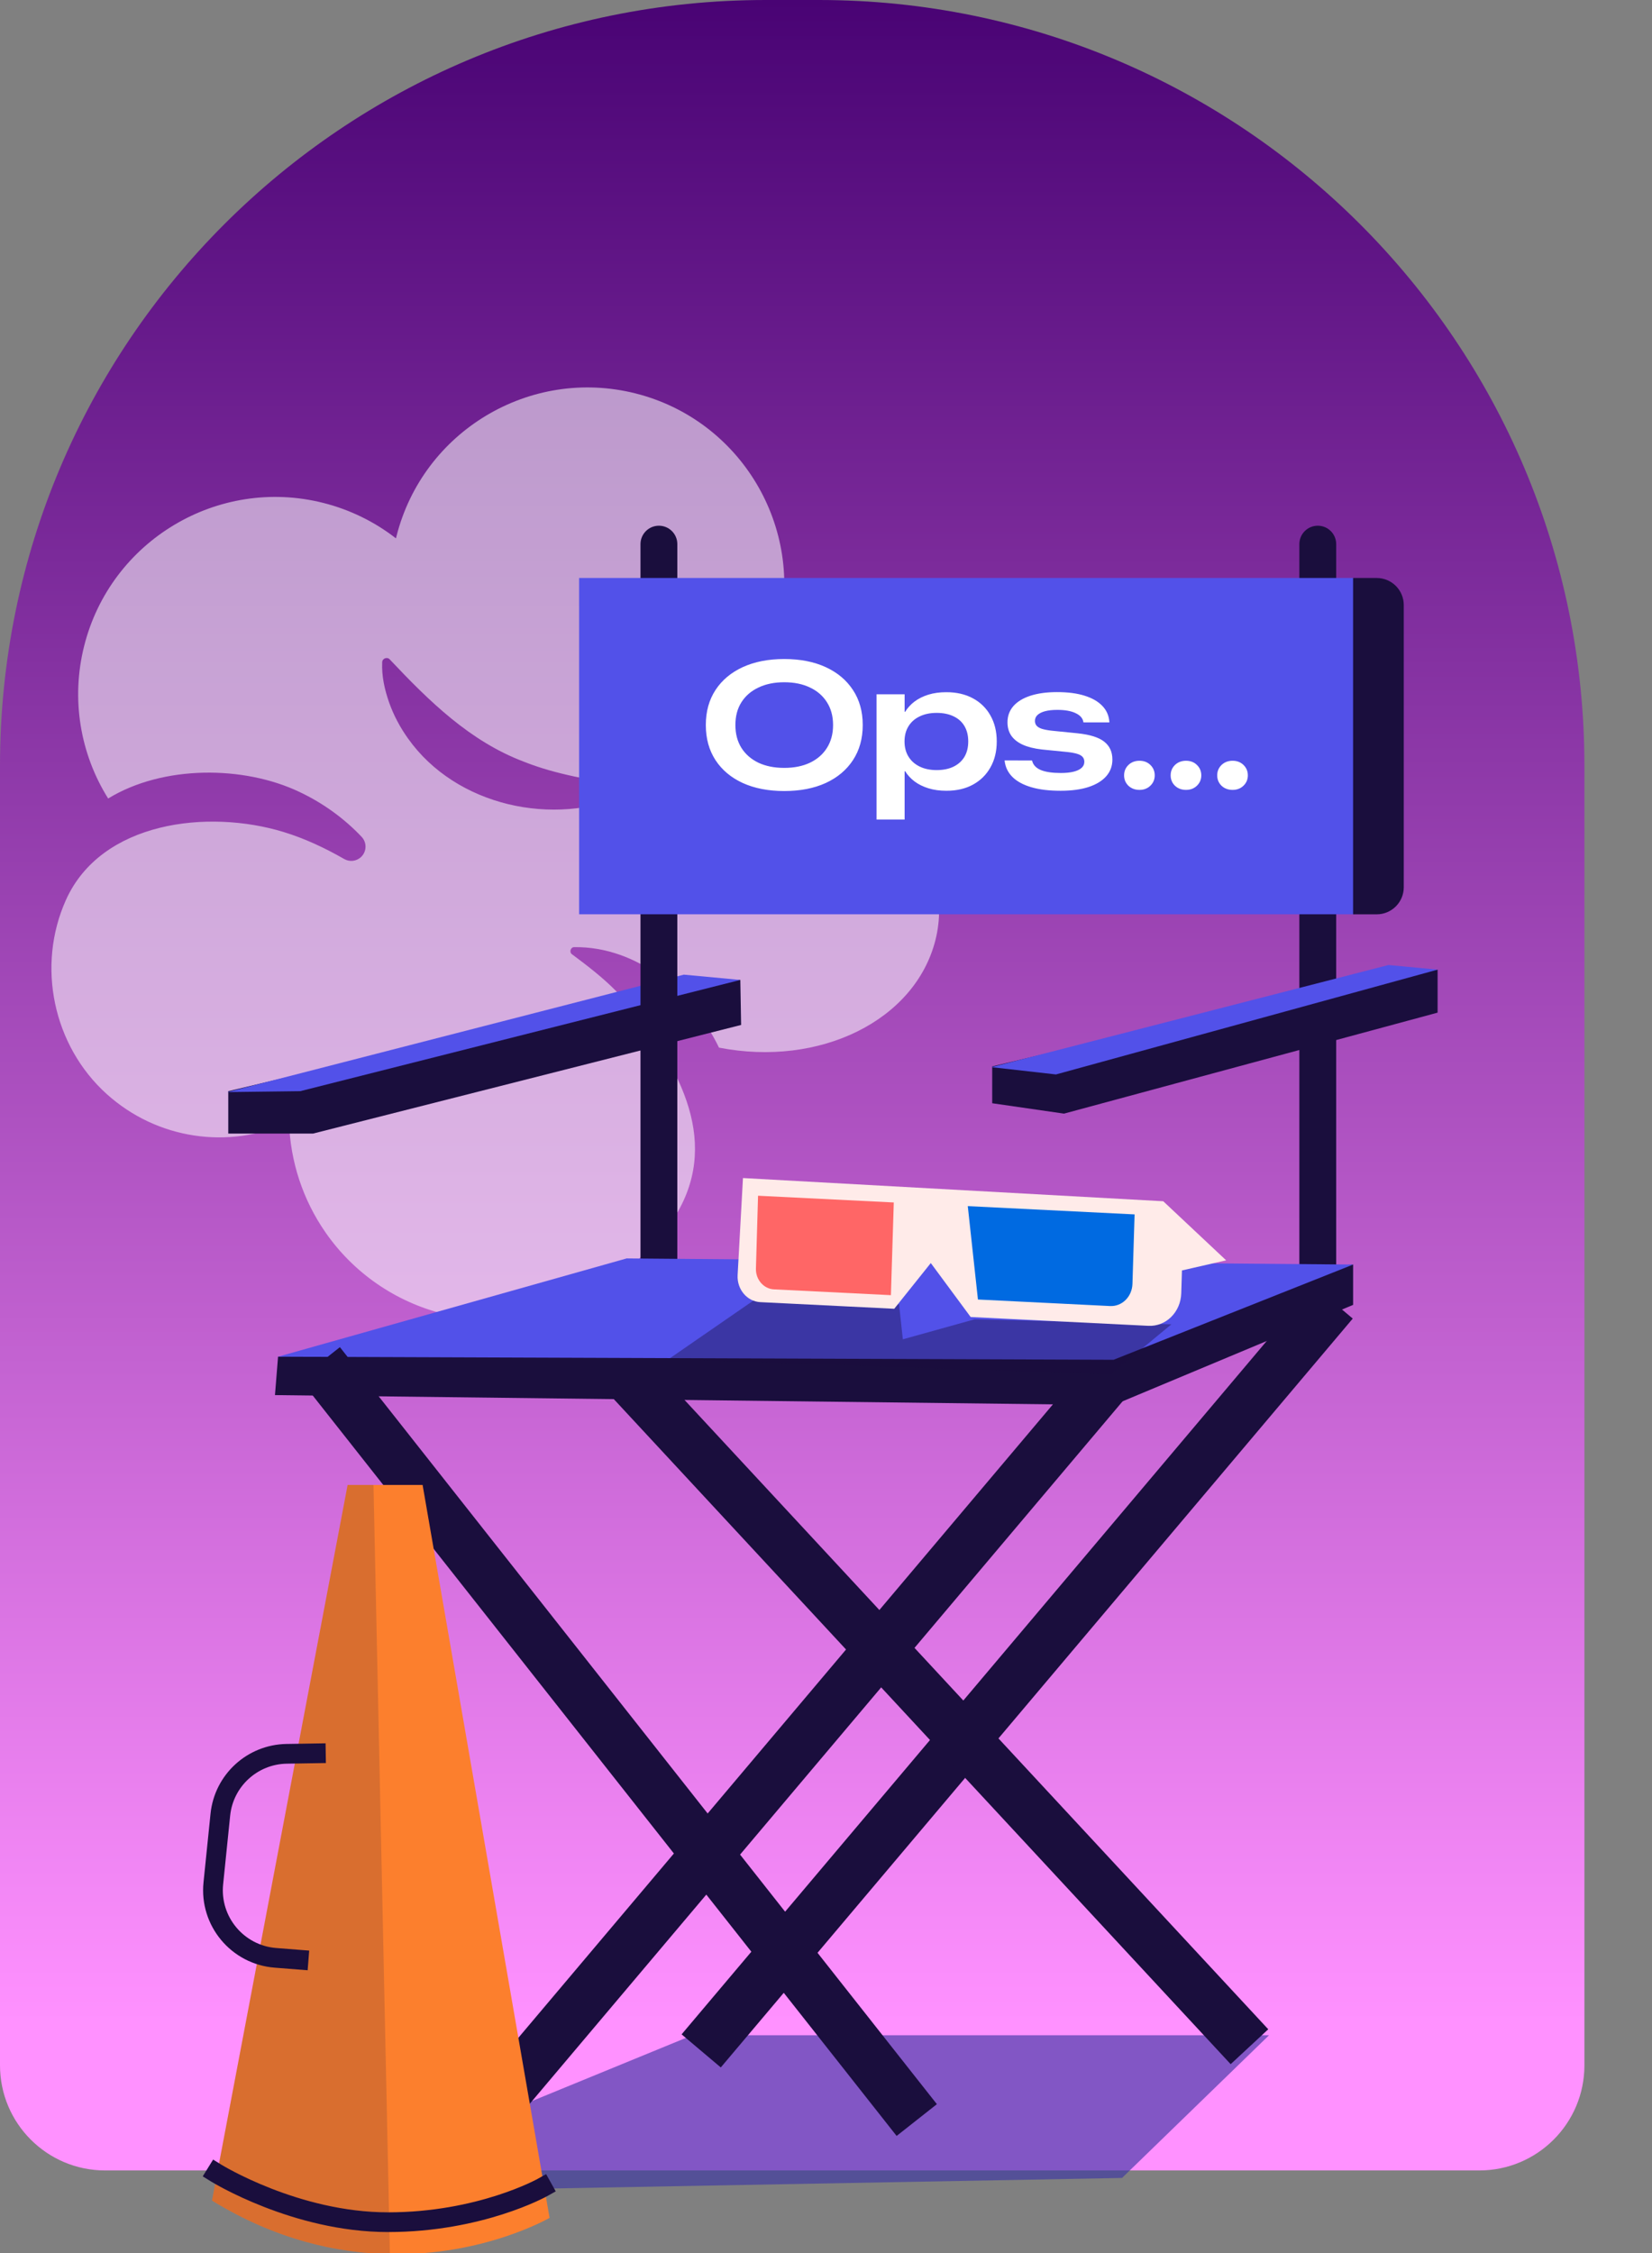 <svg width="220" height="300" viewBox="0 0 220 300" fill="none" xmlns="http://www.w3.org/2000/svg">
<rect x="0" y="0" width="220" height="300" fill="#808080" stroke="none"/>
<path d="M0 101.961C0 45.65 45.65 0 101.961 0H109.039C165.351 0 211 45.65 211 101.961V275C211 282.732 204.732 289 197 289H14C6.268 289 0 282.732 0 275V101.961Z" fill="url(#paint0_linear_168_756)"/>
<g clip-path="url(#clip0_168_756)">
<path d="M104.281 98.388C101.392 97.66 98.476 97.336 95.641 97.403C99.502 93.961 102.35 89.399 103.651 84.231C107.185 70.199 98.653 55.915 84.633 52.384C70.612 48.852 56.329 57.391 52.795 71.422C52.774 71.509 52.751 71.598 52.729 71.684C49.877 69.466 46.584 67.853 43.044 66.962C29.024 63.43 14.743 71.973 11.21 86.001C9.434 93.052 10.664 100.354 14.403 106.324C21.716 101.842 32.483 101.934 39.848 105.434C43.017 106.925 45.846 108.981 48.159 111.429C48.879 112.191 48.844 113.393 48.083 114.111C47.46 114.7 46.547 114.786 45.839 114.38C43.196 112.863 40.514 111.624 37.775 110.785C27.666 107.693 13.469 109.386 8.779 119.835C4.841 128.605 7.066 139.225 14.197 145.662C20.915 151.73 30.481 153.091 38.496 149.42C38.656 154.641 40.327 159.747 43.342 164.093C47.079 169.478 52.638 173.325 58.999 174.927C68.367 177.286 79.433 173.295 86.157 166.604C95.715 157.09 93.506 147.308 86.439 137.253C85.127 135.352 83.654 133.567 81.966 131.883C80.281 130.183 78.344 128.677 76.185 127.071C75.773 126.798 75.977 126.109 76.477 126.114C84.882 126.011 92.208 132.158 95.749 139.493C109.151 142.115 121.868 135.917 124.58 125.149C127.292 114.382 118.303 101.909 104.28 98.377L104.281 98.388ZM83.63 105.764C73.725 110.167 60.718 107.325 54.344 98.34C53.278 96.851 52.417 95.233 51.814 93.523C51.218 91.809 50.816 90.052 50.897 88.169C50.919 87.639 51.612 87.416 51.937 87.838C57.135 93.344 62.566 98.694 69.726 101.407C74.134 103.172 78.826 103.862 83.49 104.68C84.037 104.753 84.148 105.552 83.63 105.764Z" fill="white" fill-opacity="0.55"/>
<path d="M74.207 176.022H80.809C80.809 179.646 77.826 182.625 74.207 182.625C70.588 182.625 67.672 179.72 67.604 176.148L74.207 176.022Z" fill="white"/>
<path d="M149.424 290L169 271H92.2L41 292L149.424 290Z" fill="#3C36A4" fill-opacity="0.64"/>
<path d="M177.539 173.369L93.379 273.082" stroke="#1A0E3D" stroke-width="6.829" stroke-miterlimit="10"/>
<path d="M74.889 173.889L166.393 272.526" stroke="#1A0E3D" stroke-width="6.829" stroke-miterlimit="10"/>
<path d="M90.128 131.069L30.399 145.293V150.94H41.681L98.695 136.474L98.59 130.48L90.128 131.069Z" fill="#1A0E3D"/>
<path d="M98.59 130.48L39.98 145.293L30.278 145.414L91.068 129.777L98.59 130.48Z" fill="#5251E9"/>
<path d="M180.197 168.379V173.747L148.292 187.09L36.618 185.761L37.028 180.65L180.197 168.379Z" fill="#1A0E3D"/>
<path d="M173.037 168.584H177.944V72.453C177.944 71.098 176.846 70 175.491 70C174.135 70 173.037 71.098 173.037 72.453V168.579V168.584Z" fill="#1A0E3D"/>
<path d="M85.295 168.584H90.201V72.453C90.201 71.098 89.103 70 87.748 70C86.393 70 85.295 71.098 85.295 72.453V168.579V168.584Z" fill="#1A0E3D"/>
<path d="M77.122 76.96V121.74H180.349L184.263 118.215L184.415 79.408L180.197 76.96H77.122Z" fill="#5251E9"/>
<path d="M180.192 76.96V121.745H183.338C185.329 121.745 186.942 120.132 186.942 118.142V80.563C186.942 78.573 185.329 76.96 183.338 76.96H180.192Z" fill="#1A0E3D"/>
<path d="M180.197 168.379L83.457 167.56L37.028 180.649L148.292 181.059L180.197 168.379Z" fill="#5251E9"/>
<path d="M184.084 129.619L132.134 141.994V146.9L141.694 148.282L191.448 134.835V129.109L184.084 129.619Z" fill="#1A0E3D"/>
<path d="M191.448 129.109L140.623 143.066L132.029 142.094L184.903 128.495L191.448 129.109Z" fill="#5251E9"/>
<path d="M147.235 183.975L63.075 283.688" stroke="#1A0E3D" stroke-width="6.829" stroke-miterlimit="10"/>
<path d="M42.585 181.49L122.086 282.29" stroke="#1A0E3D" stroke-width="6.829" stroke-miterlimit="10"/>
<path d="M73.188 295.312C73.188 295.312 64.463 300.392 51.924 300.145C44.928 300.019 36.754 298.238 28.234 293.012L46.293 197.726H56.279L73.188 295.317V295.312Z" fill="#FC7F2D"/>
<path opacity="0.15" d="M51.924 300.145C44.928 300.019 36.754 298.238 28.234 293.012L46.293 197.726H49.734L49.745 198.02L51.924 300.145Z" fill="#1A0E3D"/>
<path d="M42.065 233.461L38.178 233.524C33.603 233.598 29.805 237.08 29.343 241.634L28.408 250.774C27.893 255.817 31.633 260.297 36.686 260.691L39.764 260.933" stroke="#1A0E3D" stroke-width="2.626" stroke-linecap="square" stroke-linejoin="bevel"/>
<path d="M28.807 289.361C28.807 289.361 39.37 295.89 51.667 295.89C63.964 295.89 72.221 291.278 72.221 291.278" stroke="#1A0E3D" stroke-width="2.626" stroke-linecap="square" stroke-linejoin="bevel"/>
<path d="M89 181L100.586 173L119.729 173.667L120.233 178.333L129.805 175.667L156 176.333L147.94 183L89 181Z" fill="#1A0E3D" fill-opacity="0.4"/>
<path d="M104.438 105.328C102.328 105.328 100.488 104.973 98.918 104.262C97.356 103.543 96.144 102.527 95.285 101.215C94.426 99.894 93.996 98.34 93.996 96.551V96.527C93.996 94.738 94.426 93.188 95.285 91.875C96.144 90.562 97.356 89.547 98.918 88.828C100.488 88.109 102.328 87.75 104.438 87.75C106.555 87.75 108.395 88.109 109.957 88.828C111.52 89.547 112.73 90.562 113.59 91.875C114.457 93.188 114.891 94.738 114.891 96.527V96.551C114.891 98.34 114.457 99.894 113.59 101.215C112.73 102.527 111.52 103.543 109.957 104.262C108.395 104.973 106.555 105.328 104.438 105.328ZM104.438 102.246C105.758 102.246 106.902 102.016 107.871 101.555C108.848 101.086 109.602 100.426 110.133 99.574C110.672 98.715 110.941 97.707 110.941 96.551V96.527C110.941 95.371 110.672 94.367 110.133 93.516C109.602 92.664 108.848 92.008 107.871 91.547C106.902 91.078 105.758 90.844 104.438 90.844C103.125 90.844 101.98 91.078 101.004 91.547C100.027 92.008 99.269 92.664 98.731 93.516C98.199 94.359 97.934 95.363 97.934 96.527V96.551C97.934 97.707 98.199 98.715 98.731 99.574C99.269 100.426 100.023 101.086 100.992 101.555C101.969 102.016 103.117 102.246 104.438 102.246ZM116.732 109.125V92.449H120.47V94.781H120.54C120.86 94.258 121.278 93.801 121.794 93.41C122.317 93.019 122.931 92.715 123.634 92.496C124.345 92.277 125.142 92.168 126.024 92.168C127.384 92.168 128.567 92.441 129.575 92.988C130.583 93.535 131.36 94.301 131.907 95.285C132.462 96.269 132.739 97.414 132.739 98.719V98.731C132.739 100.035 132.462 101.18 131.907 102.164C131.36 103.148 130.583 103.918 129.575 104.473C128.575 105.02 127.396 105.293 126.036 105.293C125.153 105.293 124.357 105.184 123.646 104.965C122.935 104.746 122.317 104.441 121.794 104.051C121.278 103.66 120.86 103.207 120.54 102.691H120.47V109.125H116.732ZM124.735 102.539C125.61 102.539 126.36 102.387 126.985 102.082C127.618 101.77 128.103 101.332 128.439 100.77C128.774 100.199 128.942 99.519 128.942 98.731V98.719C128.942 97.93 128.774 97.25 128.439 96.68C128.103 96.109 127.618 95.676 126.985 95.379C126.353 95.074 125.603 94.922 124.735 94.922C123.868 94.922 123.114 95.078 122.474 95.391C121.833 95.695 121.337 96.133 120.985 96.703C120.634 97.273 120.458 97.945 120.458 98.719V98.731C120.458 99.504 120.634 100.176 120.985 100.746C121.337 101.316 121.833 101.758 122.474 102.07C123.114 102.383 123.868 102.539 124.735 102.539ZM141.236 105.293C139.721 105.293 138.428 105.137 137.358 104.824C136.287 104.512 135.451 104.062 134.85 103.477C134.248 102.883 133.897 102.176 133.795 101.355L133.783 101.25L137.451 101.262L137.463 101.344C137.604 101.875 137.99 102.273 138.623 102.539C139.264 102.797 140.151 102.926 141.283 102.926C141.955 102.926 142.522 102.867 142.983 102.75C143.443 102.633 143.795 102.465 144.037 102.246C144.279 102.027 144.401 101.762 144.401 101.449V101.438C144.401 101.055 144.236 100.766 143.908 100.57C143.588 100.375 143.018 100.23 142.197 100.137L138.764 99.797C137.74 99.68 136.889 99.469 136.209 99.164C135.529 98.852 135.018 98.449 134.674 97.957C134.338 97.457 134.17 96.867 134.17 96.188V96.176C134.17 95.34 134.432 94.621 134.955 94.019C135.486 93.418 136.244 92.957 137.229 92.637C138.221 92.316 139.401 92.156 140.768 92.156C142.213 92.156 143.44 92.316 144.447 92.637C145.463 92.957 146.248 93.41 146.803 93.996C147.358 94.574 147.666 95.266 147.729 96.07L147.74 96.188H144.283L144.272 96.117C144.186 95.625 143.842 95.238 143.24 94.957C142.639 94.668 141.83 94.523 140.815 94.523C140.166 94.523 139.619 94.582 139.174 94.699C138.736 94.816 138.401 94.984 138.166 95.203C137.94 95.414 137.826 95.676 137.826 95.988V96C137.826 96.242 137.897 96.449 138.037 96.621C138.186 96.793 138.42 96.934 138.74 97.043C139.061 97.144 139.486 97.227 140.018 97.289L143.51 97.641C145.151 97.812 146.33 98.184 147.049 98.754C147.776 99.324 148.139 100.117 148.139 101.133V101.145C148.139 102.004 147.861 102.746 147.307 103.371C146.76 103.988 145.971 104.465 144.94 104.801C143.916 105.129 142.682 105.293 141.236 105.293ZM151.749 105.176C151.155 105.176 150.663 104.992 150.273 104.625C149.89 104.25 149.698 103.789 149.698 103.242C149.698 102.695 149.89 102.234 150.273 101.859C150.663 101.484 151.155 101.297 151.749 101.297C152.335 101.297 152.819 101.484 153.202 101.859C153.585 102.234 153.777 102.695 153.777 103.242C153.777 103.789 153.581 104.25 153.191 104.625C152.808 104.992 152.327 105.176 151.749 105.176ZM157.949 105.176C157.356 105.176 156.863 104.992 156.473 104.625C156.09 104.25 155.899 103.789 155.899 103.242C155.899 102.695 156.09 102.234 156.473 101.859C156.863 101.484 157.356 101.297 157.949 101.297C158.535 101.297 159.02 101.484 159.403 101.859C159.785 102.234 159.977 102.695 159.977 103.242C159.977 103.789 159.781 104.25 159.391 104.625C159.008 104.992 158.528 105.176 157.949 105.176ZM164.15 105.176C163.556 105.176 163.064 104.992 162.673 104.625C162.29 104.25 162.099 103.789 162.099 103.242C162.099 102.695 162.29 102.234 162.673 101.859C163.064 101.484 163.556 101.297 164.15 101.297C164.736 101.297 165.22 101.484 165.603 101.859C165.986 102.234 166.177 102.695 166.177 103.242C166.177 103.789 165.982 104.25 165.591 104.625C165.208 104.992 164.728 105.176 164.15 105.176Z" fill="white"/>
<path d="M98.941 156.86L154.912 159.95L163.288 167.816L157.403 169.162L157.31 172.202C157.235 174.715 155.267 176.656 152.926 176.536L129.264 175.363L123.956 168.178L119.087 174.266L101.249 173.383C99.49 173.294 98.129 171.676 98.23 169.794L98.942 156.866L98.941 156.86Z" fill="#FFEBE9"/>
<path d="M100.669 168.915L100.951 159.215L119.027 160.112L118.643 172.454L103.06 171.681C101.698 171.615 100.625 170.374 100.669 168.915Z" fill="#FF6666"/>
<path d="M130.233 173.027L128.881 160.599L151.096 161.701L150.811 170.949C150.757 172.663 149.423 173.983 147.823 173.903L130.233 173.033L130.233 173.027Z" fill="#006AE1"/>
</g>
<defs>
<linearGradient id="paint0_linear_168_756" x1="105.5" y1="0" x2="105.5" y2="289" gradientUnits="userSpaceOnUse">
<stop stop-color="#490374"/>
<stop offset="0.932" stop-color="#FF91FF"/>
</linearGradient>
<clipPath id="clip0_168_756">
<rect width="220" height="256" fill="white" transform="translate(0 44)"/>
</clipPath>
</defs>
</svg>
